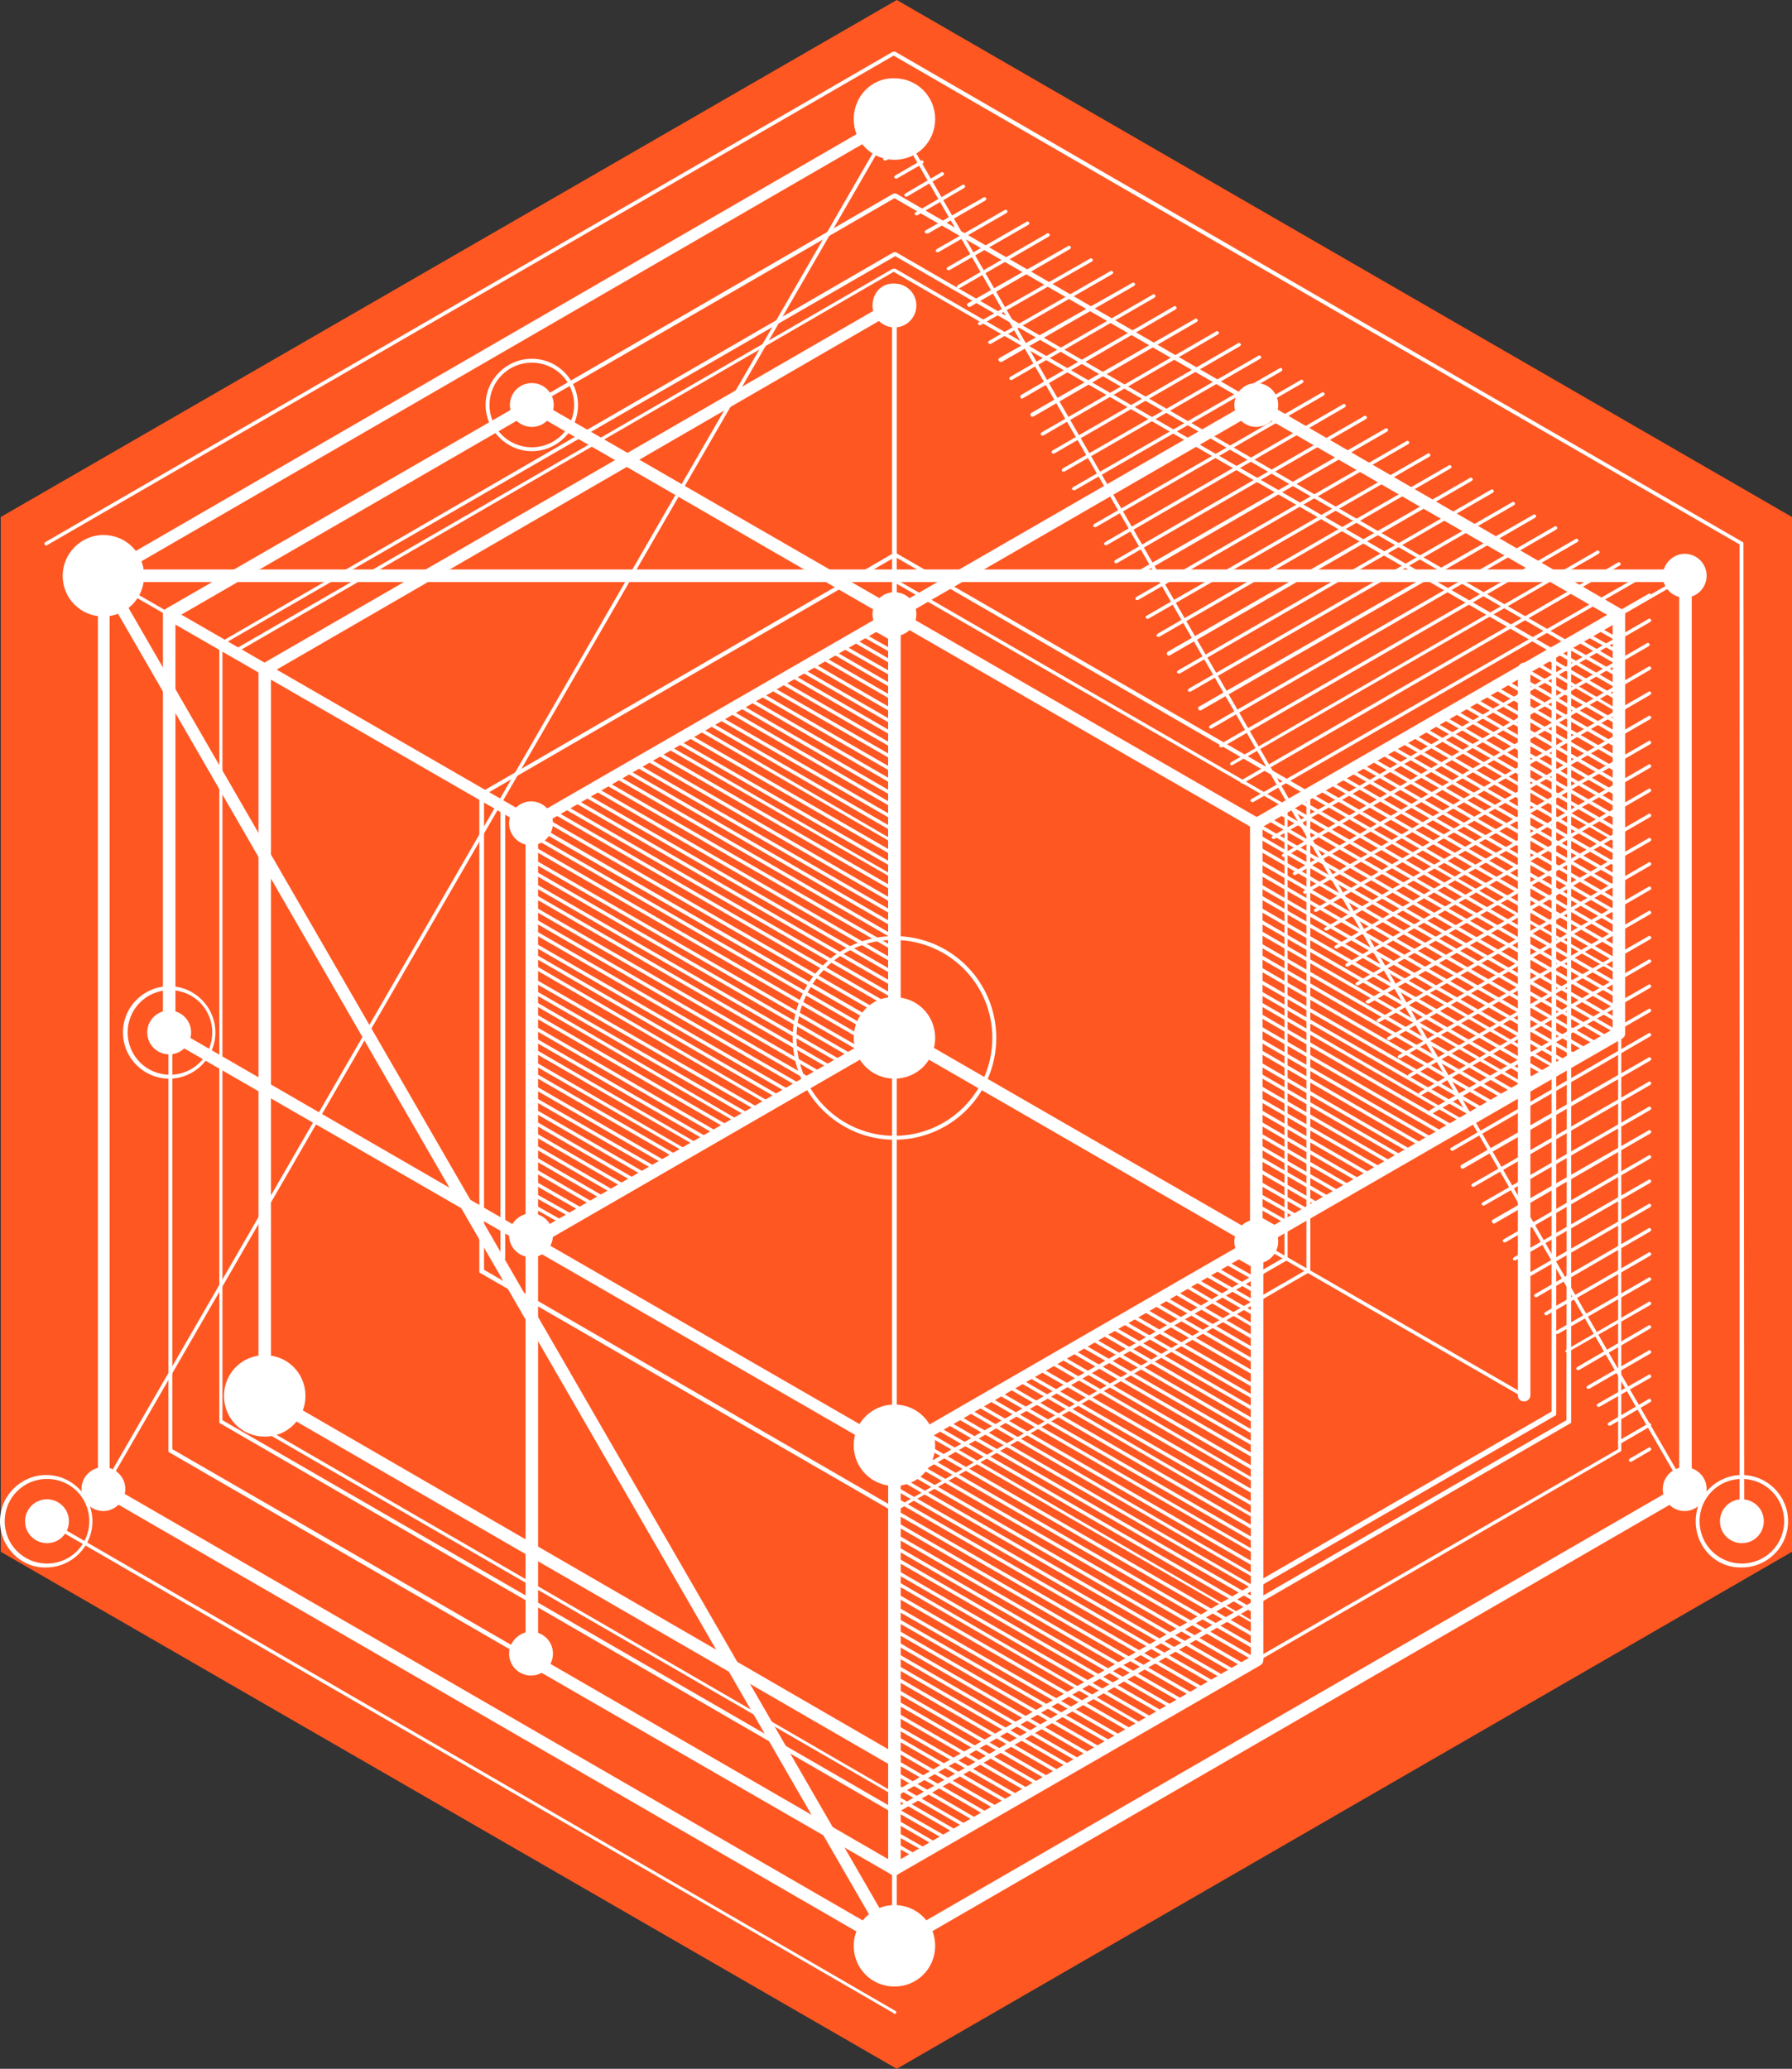 <svg version="1.1" id="Layer_1" xmlns="http://www.w3.org/2000/svg" x="0" y="0" viewBox="0 0 228.8 264.1" style="enable-background:new 0 0 228.8 264.1" xml:space="preserve"><rect x="0" y="0" width="228.8" height="264.1" fill="#333333" stroke="none"/><style>.st1{fill:#fff}</style><path style="fill:#FF5722" d="M228.8 198.1V66L114.5 0 .1 66v132.1l114.4 66z"/><path class="st1" d="m160.1 159.2-46.3-26.7c-.2-.1-.4-.4-.4-.7V78.4c0-.3.1-.5.4-.7L160.1 51c.2-.1.5-.1.8 0l46.2 26.8c.2.1.4.4.4.7v53.4c0 .3-.1.5-.4.7l-46.3 26.7c-.1.1-.2.1-.4.1-.1-.1-.2-.1-.3-.2zm45.8-80.3-45.5-26.3-45.5 26.3v52.5l45.5 26.3 45.5-26.3V78.9z"/><path class="st1" d="M160.4 105.9c.1 0 .3 0 .4-.1l46.3-26.7c.4-.2.5-.7.3-1-.2-.4-.7-.5-1-.3l-46.3 26.7c-.4.2-.5.7-.3 1 .1.2.4.4.6.4z"/><path class="st1" d="M160.4 105.9c.3 0 .5-.1.7-.4.2-.4.1-.8-.3-1l-46.3-26.7c-.4-.2-.8-.1-1 .3s-.1.8.3 1l46.3 26.7c.1 0 .2.1.3.1z"/><path class="st1" d="M160.4 159.3c.4 0 .8-.3.8-.8v-53.4c0-.4-.3-.8-.8-.8-.4 0-.8.3-.8.8v53.4c.1.5.4.8.8.8z"/><path class="st1" d="M206.7 132.1c.1 0 .2 0 .2-.1.1-.1 0-.3-.1-.3L160.5 105c-.1-.1-.3 0-.3.1-.1.1 0 .3.1.3l46.3 26.7h.1zM206.7 130.6c.1 0 .2 0 .2-.1.1-.1 0-.3-.1-.3l-45-26c-.1-.1-.3 0-.3.1-.1.1 0 .3.1.3l45 26h.1zM206.7 129c.1 0 .2 0 .2-.1.1-.1 0-.3-.1-.3l-43.6-25.2c-.1-.1-.3 0-.3.1-.1.1 0 .3.1.3l43.6 25.2h.1zM206.7 127.5c.1 0 .2 0 .2-.1.1-.1 0-.3-.1-.3l-42.3-24.4c-.1-.1-.3 0-.3.1-.1.1 0 .3.1.3l42.3 24.4h.1zM206.7 126c.1 0 .2 0 .2-.1.1-.1 0-.3-.1-.3l-41-23.7c-.1-.1-.3 0-.3.1-.1.1 0 .3.1.3l41 23.7h.1zM206.7 124.5c.1 0 .2 0 .2-.1.1-.1 0-.3-.1-.3l-39.7-23c-.1-.1-.3 0-.3.1-.1.1 0 .3.1.3l39.7 22.9c0 .1.1.1.1.1zM206.7 123c.1 0 .2 0 .2-.1.1-.1 0-.3-.1-.3l-38.4-22.2c-.1-.1-.3 0-.3.1-.1.1 0 .3.1.3l38.4 22.2h.1zM206.7 121.4c.1 0 .2 0 .2-.1.1-.1 0-.3-.1-.3l-37.1-21.4c-.1-.1-.3 0-.3.1-.1.1 0 .3.1.3l37.1 21.4h.1zM206.7 119.9c.1 0 .2 0 .2-.1.1-.1 0-.3-.1-.3L171 98.8c-.1-.1-.3 0-.3.1-.1.1 0 .3.1.3l35.8 20.7h.1zM206.7 118.4c.1 0 .2 0 .2-.1.1-.1 0-.3-.1-.3l-34.4-19.9c-.1-.1-.3 0-.3.1-.1.1 0 .3.1.3l34.4 19.9h.1zM206.7 116.9c.1 0 .2 0 .2-.1.1-.1 0-.3-.1-.3l-33.1-19.1c-.1-.1-.3 0-.3.1-.1.1 0 .3.1.3l33.1 19.1h.1zM206.7 115.4c.1 0 .2 0 .2-.1.1-.1 0-.3-.1-.3L175 96.6c-.1-.1-.3 0-.3.1-.1.1 0 .3.1.3l31.8 18.4h.1zM206.7 113.8c.1 0 .2 0 .2-.1.1-.1 0-.3-.1-.3l-30.5-17.6c-.1-.1-.3 0-.3.1-.1.1 0 .3.1.3l30.5 17.6h.1zM206.7 112.3c.1 0 .2 0 .2-.1.1-.1 0-.3-.1-.3l-29.2-16.8c-.1-.1-.3 0-.3.1-.1.1 0 .3.1.3l29.2 16.8h.1zM206.7 110.8c.1 0 .2 0 .2-.1.1-.1 0-.3-.1-.3l-27.8-16c-.1-.1-.3 0-.3.1-.1.1 0 .3.1.3l27.8 16h.1zM206.7 109.3c.1 0 .2 0 .2-.1.1-.1 0-.3-.1-.3l-26.5-15.3c-.1-.1-.3 0-.3.1-.1.1 0 .3.1.3l26.5 15.3h.1zM206.7 107.8c.1 0 .2 0 .2-.1.1-.1 0-.3-.1-.3l-25.2-14.7c-.1-.1-.3 0-.3.1-.1.1 0 .3.1.3l25.2 14.6c0 .1.1.1.1.1zM206.8 106.3c.1 0 .2 0 .2-.1.1-.1 0-.3-.1-.3l-24-13.9c-.1-.1-.3 0-.3.1s0 .3.1.3l24 13.9h.1zM206.8 104.8c.1 0 .2 0 .2-.1.1-.1 0-.3-.1-.3l-22.7-13.1c-.1-.1-.3 0-.3.1-.1.1 0 .3.1.3l22.7 13.1h.1zM206.7 103.2c.1 0 .2 0 .2-.1.1-.1 0-.3-.1-.3l-21.2-12.3c-.1-.1-.3 0-.3.1-.1.1 0 .3.1.3l21.2 12.3h.1zM206.8 101.8c.1 0 .2 0 .2-.1.1-.1 0-.3-.1-.3l-20.2-11.7c-.1-.1-.3 0-.3.1-.1.1 0 .3.1.3l20.2 11.7h.1zM206.7 100.2c.1 0 .2 0 .2-.1.1-.1 0-.3-.1-.3l-18.5-10.7c-.1-.1-.3 0-.3.1-.1.1 0 .3.1.3l18.5 10.7h.1zM206.7 98.7c.1 0 .2 0 .2-.1.1-.1 0-.3-.1-.3l-17.3-10c-.1-.1-.3 0-.3.1-.1.1 0 .3.1.3l17.3 10c0-.1.1 0 .1 0zM206.7 97.1c.1 0 .2 0 .2-.1.1-.1 0-.3-.1-.3l-16-9.2c-.1-.1-.3 0-.3.1-.1.1 0 .3.1.3l16 9.2h.1zM206.7 95.6c.1 0 .2 0 .2-.1.1-.1 0-.3-.1-.3l-14.7-8.5c-.1-.1-.3 0-.3.1-.1.1 0 .3.1.3l14.7 8.5h.1zM206.6 94c.1 0 .2 0 .2-.1.1-.1 0-.3-.1-.3l-13.3-7.7c-.1-.1-.3 0-.3.1-.1.1 0 .3.1.3l13.3 7.7h.1zM206.7 92.6c.1 0 .2 0 .2-.1.1-.1 0-.3-.1-.3l-12.1-7c-.1-.1-.3 0-.3.1-.1.1 0 .3.1.3l12.1 7h.1zM206.7 91.1c.1 0 .2 0 .2-.1.1-.1 0-.3-.1-.3l-10.7-6.3c-.1-.1-.3 0-.3.1-.1.1 0 .3.1.3l10.7 6.2s0 .1.1.1zM206.7 89.5c.1 0 .2 0 .2-.1.1-.1 0-.3-.1-.3l-9.5-5.5c-.1-.1-.3 0-.3.1-.1.1 0 .3.1.3l9.5 5.5h.1zM206.7 88c.1 0 .2 0 .2-.1.1-.1 0-.3-.1-.3l-8.1-4.7c-.1-.1-.3 0-.3.1-.1.1 0 .3.1.3l8.1 4.7h.1zM206.9 86.6c.1 0 .2 0 .2-.1.1-.1 0-.3-.1-.3l-7-4c-.1-.1-.3 0-.3.1-.1.1 0 .3.1.3l7 4h.1zM206.6 84.9c.1 0 .2 0 .2-.1.1-.1 0-.3-.1-.3l-5.5-3.2c-.1-.1-.3 0-.3.1-.1.1 0 .3.1.3l5.5 3.2h.1zM206.5 83.4c.1 0 .2 0 .2-.1.1-.1 0-.3-.1-.3l-3.9-2.2c-.1-.1-.3 0-.3.1-.1.1 0 .3.1.3l3.9 2.2c0-.1.1 0 .1 0zM206.8 82c.1 0 .2 0 .2-.1.1-.1 0-.3-.1-.3l-3-1.7c-.1-.1-.3 0-.3.1-.1.1 0 .3.1.3l3 1.7h.1zM205.4 132.8c.1 0 .2 0 .2-.1.1-.1 0-.3-.1-.3l-45-26c-.1-.1-.3 0-.3.1-.1.1 0 .3.1.3l45 26h.1zM204.1 133.6c.1 0 .2 0 .2-.1.1-.1 0-.3-.1-.3L160.6 108c-.1-.1-.3 0-.3.1-.1.1 0 .3.1.3l43.6 25.2h.1zM202.8 134.4c.1 0 .2 0 .2-.1.1-.1 0-.3-.1-.3l-42.3-24.4c-.1-.1-.3 0-.3.1-.1.1 0 .3.1.3l42.3 24.4h.1zM201.4 135.1c.1 0 .2 0 .2-.1.1-.1 0-.3-.1-.3l-41-23.7c-.1-.1-.3 0-.3.1-.1.1 0 .3.1.3l41 23.7h.1zM200.1 135.9c.1 0 .2 0 .2-.1.1-.1 0-.3-.1-.3l-39.7-22.9c-.1-.1-.3 0-.3.1-.1.1 0 .3.1.3l39.7 22.9h.1zM198.8 136.6c.1 0 .2 0 .2-.1.1-.1 0-.3-.1-.3L160.5 114c-.1-.1-.3 0-.3.1-.1.1 0 .3.1.3l38.5 22.2zM197.5 137.4c.1 0 .2 0 .2-.1.1-.1 0-.3-.1-.3l-37.1-21.4c-.1-.1-.3 0-.3.1-.1.1 0 .3.1.3l37.1 21.4h.1zM196.2 138.2c.1 0 .2 0 .2-.1.1-.1 0-.3-.1-.3l-35.8-20.7c-.1-.1-.3 0-.3.1-.1.1 0 .3.1.3l35.8 20.7c0-.1 0 0 .1 0zM194.9 138.9c.1 0 .2 0 .2-.1.1-.1 0-.3-.1-.3l-34.4-19.9c-.1-.1-.3 0-.3.1-.1.1 0 .3.1.3l34.5 19.9c-.1 0-.1 0 0 0zM193.6 139.7c.1 0 .2 0 .2-.1.1-.1 0-.3-.1-.3l-33.1-19.1c-.1-.1-.3 0-.3.1-.1.1 0 .3.1.3l33.1 19.1h.1zM192.2 140.4c.1 0 .2 0 .2-.1.1-.1 0-.3-.1-.3l-31.8-18.4c-.1-.1-.3 0-.3.1-.1.1 0 .3.1.3l31.8 18.4h.1zM190.9 141.2c.1 0 .2 0 .2-.1.1-.1 0-.3-.1-.3l-30.5-17.6c-.1-.1-.3 0-.3.1-.1.1 0 .3.1.3l30.5 17.6h.1zM189.6 142c.1 0 .2 0 .2-.1.1-.1 0-.3-.1-.3l-29.2-16.8c-.1-.1-.3 0-.3.1-.1.1 0 .3.1.3l29.2 16.8c0-.1.1 0 .1 0zM188.3 142.7c.1 0 .2 0 .2-.1.1-.1 0-.3-.1-.3l-27.8-16c-.1-.1-.3 0-.3.1-.1.1 0 .3.1.3l27.8 16h.1zM187 143.5c.1 0 .2 0 .2-.1.1-.1 0-.3-.1-.3l-26.5-15.4c-.1-.1-.3 0-.3.1-.1.1 0 .3.1.3l26.6 15.4c-.1 0-.1 0 0 0zM185.7 144.2c.1 0 .2 0 .2-.1.1-.1 0-.3-.1-.3l-25.2-14.6c-.1-.1-.3 0-.3.1-.1.1 0 .3.1.3l25.2 14.6h.1zM184.5 145.1c.1 0 .2 0 .2-.1.1-.1 0-.3-.1-.3l-24-13.9c-.1-.1-.3 0-.3.1-.1.1 0 .3.1.3l24 13.9h.1zM183.1 145.8c.1 0 .2 0 .2-.1.1-.1 0-.3-.1-.3l-22.7-13.1c-.1-.1-.3 0-.3.1-.1.1 0 .3.1.3l22.7 13.1h.1zM181.7 146.5c.1 0 .2 0 .2-.1.1-.1 0-.3-.1-.3l-21.2-12.3c-.1-.1-.3 0-.3.1-.1.1 0 .3.1.3l21.2 12.3h.1zM180.5 147.4c.1 0 .2 0 .2-.1.1-.1 0-.3-.1-.3l-20.2-11.7c-.1-.1-.3 0-.3.1-.1.1 0 .3.1.3l20.2 11.7c0-.1.1 0 .1 0zM179.1 148c.1 0 .2 0 .2-.1.1-.1 0-.3-.1-.3l-18.5-10.7c-.1-.1-.3 0-.3.1-.1.1 0 .3.1.3L179 148h.1zM177.8 148.8c.1 0 .2 0 .2-.1.1-.1 0-.3-.1-.3l-17.3-10c-.1-.1-.3 0-.3.1-.1.1 0 .3.1.3l17.3 10h.1zM176.4 149.5c.1 0 .2 0 .2-.1.1-.1 0-.3-.1-.3l-16-9.2c-.1-.1-.3 0-.3.1-.1.1 0 .3.1.3l16 9.2h.1zM175.1 150.3c.1 0 .2 0 .2-.1.1-.1 0-.3-.1-.3l-14.7-8.5c-.1-.1-.3 0-.3.1-.1.1 0 .3.1.3l14.7 8.5h.1zM173.7 151c.1 0 .2 0 .2-.1.1-.1 0-.3-.1-.3l-13.3-7.7c-.1-.1-.3 0-.3.1-.1.1 0 .3.1.3l13.3 7.7h.1zM172.5 151.8c.1 0 .2 0 .2-.1.1-.1 0-.3-.1-.3l-12.1-7c-.1-.1-.3 0-.3.1-.1.1 0 .3.1.3l12.1 7h.1zM171.2 152.6c.1 0 .2 0 .2-.1.1-.1 0-.3-.1-.3l-10.7-6.2c-.1-.1-.3 0-.3.1-.1.1 0 .3.1.3l10.7 6.2h.1zM169.9 153.3c.1 0 .2 0 .2-.1.1-.1 0-.3-.1-.3l-9.5-5.5c-.1-.1-.3 0-.3.1s0 .3.1.3l9.5 5.5h.1zM168.5 154.1c.1 0 .2 0 .2-.1.1-.1 0-.3-.1-.3l-8.1-4.7c-.1-.1-.3 0-.3.1-.1.1 0 .3.1.3l8.1 4.7h.1zM167.4 155c.1 0 .2 0 .2-.1.1-.1 0-.3-.1-.3l-7-4c-.1-.1-.3 0-.3.1-.1.1 0 .3.1.3l7 4h.1zM165.8 155.6c.1 0 .2 0 .2-.1.1-.1 0-.3-.1-.3l-5.5-3.1c-.1-.1-.3 0-.3.1-.1.1 0 .3.1.3l5.5 3.1h.1zM164.4 156.3c.1 0 .2 0 .2-.1.1-.1 0-.3-.1-.3l-3.9-2.2c-.1-.1-.3 0-.3.1-.1.1 0 .3.1.3l3.9 2.2h.1zM163.4 157.2c.1 0 .2 0 .2-.1.1-.1 0-.3-.1-.3l-3-1.7c-.1-.1-.3 0-.3.1-.1.1 0 .3.1.3l3 1.7h.1z"/><g><path class="st1" d="m67.5 159.2-46.3-26.7c-.2-.1-.4-.4-.4-.7V78.4c0-.3.1-.5.4-.7L67.5 51c.2-.1.5-.1.8 0l46.3 26.7c.2.1.4.4.4.7v53.4c0 .3-.1.5-.4.7l-46.3 26.7c-.1.1-.2.1-.4.1-.1 0-.2 0-.4-.1zm45.9-80.3L67.9 52.6 22.4 78.9v52.5l45.5 26.3 45.5-26.3V78.9z"/><path class="st1" d="M67.9 105.9c.1 0 .3 0 .4-.1l46.3-26.7c.4-.2.5-.7.3-1-.2-.4-.7-.5-1-.3l-46.3 26.7c-.4.2-.5.7-.3 1 .1.2.4.4.6.4z"/><path class="st1" d="M67.9 105.9c.3 0 .5-.1.7-.4.2-.4.1-.8-.3-1L22 77.8c-.4-.2-.8-.1-1 .3s-.1.8.3 1l46.3 26.7c.1 0 .2.1.3.1z"/><path class="st1" d="M67.9 159.3c.4 0 .8-.3.8-.8v-53.4c0-.4-.3-.8-.8-.8-.4 0-.8.3-.8.8v53.4c.1.5.4.8.8.8z"/><path class="st1" d="M114.2 132.1c.1 0 .2 0 .2-.1.1-.1 0-.3-.1-.3L68 105c-.1-.1-.3 0-.3.1-.1.1 0 .3.1.3l46.3 26.7h.1zM114.2 130.6c.1 0 .2 0 .2-.1.1-.1 0-.3-.1-.3l-45-26c-.1-.1-.3 0-.3.1-.1.1 0 .3.1.3l45 26h.1zM114.2 129c.1 0 .2 0 .2-.1.1-.1 0-.3-.1-.3l-43.6-25.2c-.1-.1-.3 0-.3.1-.1.1 0 .3.1.3l43.6 25.2h.1zM114.2 127.5c.1 0 .2 0 .2-.1.1-.1 0-.3-.1-.3L72 102.7c-.1-.1-.3 0-.3.1-.1.1 0 .3.1.3l42.3 24.4h.1zM114.2 126c.1 0 .2 0 .2-.1.1-.1 0-.3-.1-.3l-41-23.7c-.1-.1-.3 0-.3.1-.1.1 0 .3.1.3l41 23.7h.1zM114.2 124.5c.1 0 .2 0 .2-.1.1-.1 0-.3-.1-.3l-39.7-22.9c-.1-.1-.3 0-.3.1-.1.1 0 .3.1.3l39.7 22.9h.1zM114.2 123c.1 0 .2 0 .2-.1.1-.1 0-.3-.1-.3l-38.4-22.2c-.1-.1-.3 0-.3.1-.1.1 0 .3.1.3l38.4 22.2h.1zM114.2 121.4c.1 0 .2 0 .2-.1.1-.1 0-.3-.1-.3L77.2 99.6c-.1-.1-.3 0-.3.1-.1.1 0 .3.1.3l37.1 21.4h.1zM114.2 119.9c.1 0 .2 0 .2-.1.1-.1 0-.3-.1-.3L78.5 98.8c-.1-.1-.3 0-.3.1-.1.1 0 .3.1.3l35.8 20.7h.1zM114.2 118.4c.1 0 .2 0 .2-.1.1-.1 0-.3-.1-.3L79.9 98.1c-.1-.1-.3 0-.3.1-.1.1 0 .3.1.3l34.4 19.9h.1zM114.2 116.9c.1 0 .2 0 .2-.1.1-.1 0-.3-.1-.3L81.2 97.4c-.1-.1-.3 0-.3.1-.1.1 0 .3.1.3l33.1 19.1h.1zM114.2 115.4c.1 0 .2 0 .2-.1.1-.1 0-.3-.1-.3L82.5 96.6c-.1-.1-.3 0-.3.1-.1.1 0 .3.1.3l31.8 18.4h.1zM114.2 113.8c.1 0 .2 0 .2-.1.1-.1 0-.3-.1-.3L83.8 95.8c-.1-.1-.3 0-.3.1-.1.1 0 .3.1.3l30.5 17.6h.1zM114.2 112.3c.1 0 .2 0 .2-.1.1-.1 0-.3-.1-.3L85.1 95c-.1-.1-.3 0-.3.1-.1.1 0 .3.1.3l29.2 16.8c0 .1 0 .1.1.1zM114.2 110.8c.1 0 .2 0 .2-.1.1-.1 0-.3-.1-.3l-27.8-16c-.1-.1-.3 0-.3.1-.1.1 0 .3.1.3l27.8 16h.1zM114.2 109.3c.1 0 .2 0 .2-.1.1-.1 0-.3-.1-.3L87.8 93.6c-.1-.1-.3 0-.3.1-.1.1 0 .3.1.3l26.5 15.3h.1zM114.2 107.8c.1 0 .2 0 .2-.1.1-.1 0-.3-.1-.3L89.1 92.7c-.1-.1-.3 0-.3.1-.1.1 0 .3.1.3l25.2 14.6c0 .1 0 .1.1.1zM114.3 106.3c.1 0 .2 0 .2-.1.1-.1 0-.3-.1-.3L90.4 92c-.1-.1-.3 0-.3.1-.1.1 0 .3.1.3l24 13.9h.1zM114.3 104.8c.1 0 .2 0 .2-.1.1-.1 0-.3-.1-.3L91.7 91.3c-.1-.1-.3 0-.3.1-.1.1 0 .3.1.3l22.7 13.1h.1zM114.2 103.2c.1 0 .2 0 .2-.1.1-.1 0-.3-.1-.3L93.1 90.5c-.1-.1-.3 0-.3.1-.1.1 0 .3.1.3l21.2 12.3h.1zM114.3 101.8c.1 0 .2 0 .2-.1.1-.1 0-.3-.1-.3L94.2 89.7c-.1-.1-.3 0-.3.1-.1.1 0 .3.1.3l20.2 11.7h.1zM114.2 100.2c.1 0 .2 0 .2-.1.1-.1 0-.3-.1-.3L95.8 89.1c-.1-.1-.3 0-.3.1-.1.1 0 .3.1.3l18.5 10.7h.1zM114.2 98.7c.1 0 .2 0 .2-.1.1-.1 0-.3-.1-.3L97 88.3c-.1-.1-.3 0-.3.1-.1.1 0 .3.1.3l17.3 10c0-.1 0 0 .1 0zM114.2 97.1c.1 0 .2 0 .2-.1.1-.1 0-.3-.1-.3l-16-9.2c-.1-.1-.3 0-.3.1-.1.1 0 .3.1.3l16 9.2h.1zM114.2 95.6c.1 0 .2 0 .2-.1.1-.1 0-.3-.1-.3l-14.7-8.5c-.1-.1-.3 0-.3.1-.1.1 0 .3.1.3l14.7 8.5h.1zM114.1 94c.1 0 .2 0 .2-.1.1-.1 0-.3-.1-.3l-13.3-7.7c-.1-.1-.3 0-.3.1s0 .3.1.3L114 94h.1zM114.2 92.6c.1 0 .2 0 .2-.1.1-.1 0-.3-.1-.3l-12.1-7c-.1-.1-.3 0-.3.1-.1.1 0 .3.1.3l12.1 7h.1zM114.2 91.1c.1 0 .2 0 .2-.1.1-.1 0-.3-.1-.3l-10.7-6.2c-.1-.1-.3 0-.3.1-.1.1 0 .3.1.3l10.7 6.2c0-.1 0 0 .1 0zM114.2 89.5c.1 0 .2 0 .2-.1.1-.1 0-.3-.1-.3l-9.5-5.5c-.1-.1-.3 0-.3.1-.1.1 0 .3.1.3l9.5 5.5h.1zM114.2 88c.1 0 .2 0 .2-.1.1-.1 0-.3-.1-.3l-8.1-4.7c-.1-.1-.3 0-.3.1-.1.1 0 .3.1.3l8.1 4.7h.1zM114.4 86.6c.1 0 .2 0 .2-.1.1-.1 0-.3-.1-.3l-7-4c-.1-.1-.3 0-.3.1-.1.1 0 .3.1.3l7 4h.1zM114.1 84.9c.1 0 .2 0 .2-.1.1-.1 0-.3-.1-.3l-5.5-3.2c-.1-.1-.3 0-.3.1-.1.1 0 .3.1.3l5.5 3.2h.1zM114 83.4c.1 0 .2 0 .2-.1.1-.1 0-.3-.1-.3l-3.9-2.2c-.1-.1-.3 0-.3.1-.1.1 0 .3.1.3l3.9 2.2c0-.1.1 0 .1 0zM114.3 82c.1 0 .2 0 .2-.1.1-.1 0-.3-.1-.3l-3-1.7c-.1-.1-.3 0-.3.1-.1.1 0 .3.1.3l3 1.7h.1zM112.9 132.8c.1 0 .2 0 .2-.1.1-.1 0-.3-.1-.3l-45-26c-.1-.1-.3 0-.3.1-.1.1 0 .3.1.3l45 26h.1zM111.6 133.6c.1 0 .2 0 .2-.1.1-.1 0-.3-.1-.3L68.1 108c-.1-.1-.3 0-.3.1-.1.1 0 .3.1.3l43.6 25.2h.1zM110.2 134.4c.1 0 .2 0 .2-.1.1-.1 0-.3-.1-.3L68 109.6c-.1-.1-.3 0-.3.1-.1.1 0 .3.1.3l42.3 24.4h.1zM108.9 135.1c.1 0 .2 0 .2-.1.1-.1 0-.3-.1-.3L68 111c-.1-.1-.3 0-.3.1-.1.1 0 .3.1.3l41 23.7h.1zM107.6 135.9c.1 0 .2 0 .2-.1.1-.1 0-.3-.1-.3L68 112.6c-.1-.1-.3 0-.3.1-.1.1 0 .3.1.3l39.7 22.9h.1zM106.3 136.6c.1 0 .2 0 .2-.1.1-.1 0-.3-.1-.3L68 114c-.1-.1-.3 0-.3.1-.1.1 0 .3.1.3l38.4 22.2h.1zM105 137.4c.1 0 .2 0 .2-.1.1-.1 0-.3-.1-.3L68 115.6c-.1-.1-.3 0-.3.1-.1.1 0 .3.1.3l37.1 21.4h.1zM103.7 138.2c.1 0 .2 0 .2-.1.1-.1 0-.3-.1-.3L68 117.1c-.1-.1-.3 0-.3.1-.1.1 0 .3.1.3l35.8 20.7c0-.1 0 0 .1 0zM102.3 138.9c.1 0 .2 0 .2-.1.1-.1 0-.3-.1-.3L68 118.6c-.1-.1-.3 0-.3.1-.1.1 0 .3.1.3l34.4 19.9h.1zM101 139.7c.1 0 .2 0 .2-.1.1-.1 0-.3-.1-.3L68 120.2c-.1-.1-.3 0-.3.1-.1.1 0 .3.1.3l33.1 19.1h.1zM99.7 140.4c.1 0 .2 0 .2-.1.1-.1 0-.3-.1-.3L68 121.6c-.1-.1-.3 0-.3.1-.1.1 0 .3.1.3l31.8 18.4h.1zM98.4 141.2c.1 0 .2 0 .2-.1.1-.1 0-.3-.1-.3l-30.4-17.7c-.1-.1-.3 0-.3.1-.1.1 0 .3.1.3l30.5 17.7c-.1 0 0 0 0 0zM97.1 142c.1 0 .2 0 .2-.1.1-.1 0-.3-.1-.3L68 124.8c-.1-.1-.3 0-.3.1-.1.1 0 .3.1.3L97 142c0-.1 0 0 .1 0zM95.8 142.7c.1 0 .2 0 .2-.1.1-.1 0-.3-.1-.3l-27.8-16c-.1-.1-.3 0-.3.1-.1.1 0 .3.1.3l27.8 16h.1zM94.4 143.5c.1 0 .2 0 .2-.1.1-.1 0-.3-.1-.3l-26.4-15.4c-.1-.1-.3 0-.3.1-.1.1 0 .3.1.3l26.5 15.4zM93.1 144.2c.1 0 .2 0 .2-.1.1-.1 0-.3-.1-.3L68 129.2c-.1-.1-.3 0-.3.1-.1.1 0 .3.1.3L93 144.2h.1zM91.9 145.1c.1 0 .2 0 .2-.1.1-.1 0-.3-.1-.3l-24-13.9c-.1-.1-.3 0-.3.1-.1.1 0 .3.1.3l24 13.9h.1zM90.6 145.8c.1 0 .2 0 .2-.1.1-.1 0-.3-.1-.3L68 132.3c-.1-.1-.3 0-.3.1-.1.1 0 .3.1.3l22.7 13.1h.1zM89.2 146.5c.1 0 .2 0 .2-.1.1-.1 0-.3-.1-.3l-21.2-12.3c-.1-.1-.3 0-.3.1-.1.1 0 .3.1.3l21.3 12.3c-.1 0-.1 0 0 0zM88 147.4c.1 0 .2 0 .2-.1.1-.1 0-.3-.1-.3l-20.2-11.7c-.1-.1-.3 0-.3.1-.1.1 0 .3.1.3L88 147.4c-.1-.1 0 0 0 0zM86.6 148c.1 0 .2 0 .2-.1.1-.1 0-.3-.1-.3l-18.5-10.7c-.1-.1-.3 0-.3.1-.1.1 0 .3.1.3L86.5 148h.1zM85.2 148.8c.1 0 .2 0 .2-.1.1-.1 0-.3-.1-.3l-17.3-10c-.1-.1-.3 0-.3.1-.1.1 0 .3.1.3l17.3 10h.1zM83.9 149.5c.1 0 .2 0 .2-.1.1-.1 0-.3-.1-.3l-16-9.2c-.1-.1-.3 0-.3.1-.1.1 0 .3.1.3l16 9.2h.1zM82.6 150.3c.1 0 .2 0 .2-.1.1-.1 0-.3-.1-.3L68 141.4c-.1-.1-.3 0-.3.1-.1.1 0 .3.1.3l14.7 8.5h.1zM81.2 151c.1 0 .2 0 .2-.1.1-.1 0-.3-.1-.3L68 142.9c-.1-.1-.3 0-.3.1-.1.1 0 .3.1.3l13.3 7.7h.1zM80 151.8c.1 0 .2 0 .2-.1.1-.1 0-.3-.1-.3l-12.1-7c-.1-.1-.3 0-.3.1-.1.1 0 .3.1.3l12.1 7h.1zM78.7 152.6c.1 0 .2 0 .2-.1.1-.1 0-.3-.1-.3L68.1 146c-.1-.1-.3 0-.3.1-.1.1 0 .3.1.3l10.7 6.2h.1zM77.3 153.3c.1 0 .2 0 .2-.1.1-.1 0-.3-.1-.3l-9.5-5.5c-.1-.1-.3 0-.3.1-.1.1 0 .3.1.3l9.5 5.5h.1zM76 154.1c.1 0 .2 0 .2-.1.1-.1 0-.3-.1-.3L68 149c-.1-.1-.3 0-.3.1-.1.1 0 .3.1.3l8.1 4.7h.1zM74.9 155c.1 0 .2 0 .2-.1.1-.1 0-.3-.1-.3l-7-4c-.1-.1-.3 0-.3.1-.1.1 0 .3.1.3l7 4h.1zM73.3 155.6c.1 0 .2 0 .2-.1.1-.1 0-.3-.1-.3l-5.5-3.1c-.1-.1-.3 0-.3.1-.1.1 0 .3.1.3l5.5 3.1h.1zM71.9 156.3c.1 0 .2 0 .2-.1.1-.1 0-.3-.1-.3l-3.9-2.2c-.1-.1-.3 0-.3.1-.1.1 0 .3.1.3l3.9 2.2h.1zM70.9 157.2c.1 0 .2 0 .2-.1.1-.1 0-.3-.1-.3l-3-1.7c-.1-.1-.3 0-.3.1-.1.1 0 .3.1.3l3 1.7h.1z"/></g><g><path class="st1" d="m113.8 239.3-46.3-26.7c-.2-.1-.4-.4-.4-.7v-53.4c0-.3.1-.5.4-.7l46.3-26.7c.2-.1.5-.1.8 0l46.3 26.7c.2.1.4.4.4.7v53.4c0 .3-.1.5-.4.7l-46.3 26.7c-.1.1-.2.1-.4.1s-.3 0-.4-.1zm45.9-80.3-45.5-26.3L68.7 159v52.5l45.5 26.3 45.5-26.3V159z"/><path class="st1" d="M114.2 186c.1 0 .3 0 .4-.1l46.3-26.7c.4-.2.5-.7.3-1-.2-.4-.7-.5-1-.3l-46.3 26.7c-.4.2-.5.7-.3 1 .1.3.3.4.6.4z"/><path class="st1" d="M114.2 186c.3 0 .5-.1.7-.4.2-.4.1-.8-.3-1l-46.3-26.7c-.4-.2-.8-.1-1 .3-.2.4-.1.8.3 1l46.3 26.7c0 .1.2.1.3.1z"/><path class="st1" d="M114.2 239.4c.4 0 .8-.3.8-.8v-53.4c0-.4-.3-.8-.8-.8-.4 0-.8.3-.8.8v53.5c0 .4.4.7.8.7z"/><path class="st1" d="M160.5 212.2c.1 0 .2 0 .2-.1.1-.1 0-.3-.1-.3l-46.3-26.7c-.1-.1-.3 0-.3.1-.1.1 0 .3.1.3l46.3 26.7h.1zM160.5 210.7c.1 0 .2 0 .2-.1.1-.1 0-.3-.1-.3l-45-26c-.1-.1-.3 0-.3.1-.1.1 0 .3.1.3l45 26h.1zM160.5 209.2c.1 0 .2 0 .2-.1.1-.1 0-.3-.1-.3L117 183.6c-.1-.1-.3 0-.3.1-.1.1 0 .3.1.3l43.6 25.2h.1zM160.5 207.7c.1 0 .2 0 .2-.1.1-.1 0-.3-.1-.3l-42.3-24.6c-.1-.1-.3 0-.3.1-.1.1 0 .3.1.3l42.3 24.4c0 .1 0 .2.1.2zM160.5 206.1c.1 0 .2 0 .2-.1.1-.1 0-.3-.1-.3l-41-23.7c-.1-.1-.3 0-.3.1-.1.1 0 .3.1.3l41 23.7h.1zM160.5 204.6c.1 0 .2 0 .2-.1.1-.1 0-.3-.1-.3l-39.7-22.9c-.1-.1-.3 0-.3.1-.1.1 0 .3.1.3l39.7 22.9h.1zM160.4 203.1c.1 0 .2 0 .2-.1.1-.1 0-.3-.1-.3l-38.4-22.2c-.1-.1-.3 0-.3.1-.1.1 0 .3.1.3l38.5 22.2zM160.4 201.6c.1 0 .2 0 .2-.1.1-.1 0-.3-.1-.3l-37-21.5c-.1-.1-.3 0-.3.1-.1.1 0 .3.1.3l37.1 21.5zM160.4 200.1c.1 0 .2 0 .2-.1.1-.1 0-.3-.1-.3L124.7 179c-.1-.1-.3 0-.3.1-.1.1 0 .3.1.3l35.8 20.7c.1-.1.1 0 .1 0zM160.4 198.5c.1 0 .2 0 .2-.1.1-.1 0-.3-.1-.3l-34.4-19.9c-.1-.1-.3 0-.3.1-.1.1 0 .3.1.3l34.5 19.9zM160.4 197c.1 0 .2 0 .2-.1.1-.1 0-.3-.1-.3l-33.1-19.1c-.1-.1-.3 0-.3.1-.1.1 0 .3.1.3l33.1 19.1h.1zM160.4 195.5c.1 0 .2 0 .2-.1.1-.1 0-.3-.1-.3l-31.8-18.4c-.1-.1-.3 0-.3.1-.1.1 0 .3.1.3l31.8 18.4h.1zM160.4 194c.1 0 .2 0 .2-.1.1-.1 0-.3-.1-.3l-30.4-17.7c-.1-.1-.3 0-.3.1-.1.1 0 .3.1.3l30.5 17.7zM160.4 192.5c.1 0 .2 0 .2-.1.1-.1 0-.3-.1-.3l-29.2-16.8c-.1-.1-.3 0-.3.1-.1.1 0 .3.1.3l29.2 16.8c.1-.1.1 0 .1 0zM160.4 190.9c.1 0 .2 0 .2-.1.1-.1 0-.3-.1-.3l-27.8-16c-.1-.1-.3 0-.3.1-.1.1 0 .3.1.3l27.8 16h.1zM160.4 189.4c.1 0 .2 0 .2-.1.1-.1 0-.3-.1-.3l-26.4-15.4c-.1-.1-.3 0-.3.1-.1.1 0 .3.1.3l26.5 15.4zM160.4 187.9c.1 0 .2 0 .2-.1.1-.1 0-.3-.1-.3l-25.2-14.6c-.1-.1-.3 0-.3.1-.1.1 0 .3.1.3l25.2 14.6h.1zM160.6 186.4c.1 0 .2 0 .2-.1.1-.1 0-.3-.1-.3l-24-13.9c-.1-.1-.3 0-.3.1-.1.1 0 .3.1.3l24 13.9h.1zM160.6 184.9c.1 0 .2 0 .2-.1.1-.1 0-.3-.1-.3L138 171.4c-.1-.1-.3 0-.3.1-.1.1 0 .3.1.3l22.7 13.1h.1zM160.4 183.3c.1 0 .2 0 .2-.1.1-.1 0-.3-.1-.3l-21.2-12.3c-.1-.1-.3 0-.3.1-.1.1 0 .3.1.3l21.2 12.3h.1zM160.6 181.9c.1 0 .2 0 .2-.1.1-.1 0-.3-.1-.3l-20.2-11.7c-.1-.1-.3 0-.3.1-.1.1 0 .3.1.3l20.2 11.7h.1zM160.4 180.3c.1 0 .2 0 .2-.1.1-.1 0-.3-.1-.3L142 169.2c-.1-.1-.3 0-.3.1-.1.1 0 .3.1.3l18.5 10.7h.1zM160.4 178.8c.1 0 .2 0 .2-.1.1-.1 0-.3-.1-.3l-17.3-10c-.1-.1-.3 0-.3.1-.1.1 0 .3.1.3l17.3 10h.1zM160.4 177.3c.1 0 .2 0 .2-.1.1-.1 0-.3-.1-.3l-16-9.2c-.1-.1-.3 0-.3.1-.1.1 0 .3.1.3l16 9.2c0-.1.1 0 .1 0zM160.4 175.7c.1 0 .2 0 .2-.1.1-.1 0-.3-.1-.3l-14.7-8.5c-.1-.1-.3 0-.3.1-.1.1 0 .3.1.3l14.7 8.5h.1zM160.3 174.1c.1 0 .2 0 .2-.1.1-.1 0-.3-.1-.3l-13.3-7.7c-.1-.1-.3 0-.3.1-.1.1 0 .3.1.3l13.3 7.7h.1zM160.4 172.7c.1 0 .2 0 .2-.1.1-.1 0-.3-.1-.3l-12.1-7c-.1-.1-.3 0-.3.1-.1.1 0 .3.1.3l12.1 7h.1zM160.4 171.2c.1 0 .2 0 .2-.1.1-.1 0-.3-.1-.3l-10.7-6.2c-.1-.1-.3 0-.3.1-.1.1 0 .3.1.3l10.7 6.2h.1zM160.4 169.7c.1 0 .2 0 .2-.1.1-.1 0-.3-.1-.3l-9.4-5.6c-.1-.1-.3 0-.3.1-.1.1 0 .3.1.3l9.5 5.6c-.1-.1 0 0 0 0zM160.4 168.1c.1 0 .2 0 .2-.1.1-.1 0-.3-.1-.3l-8.1-4.7c-.1-.1-.3 0-.3.1-.1.1 0 .3.1.3l8.1 4.7h.1zM160.6 166.7c.1 0 .2 0 .2-.1.1-.1 0-.3-.1-.3l-7-4c-.1-.1-.3 0-.3.1-.1.1 0 .3.1.3l7 4h.1zM160.3 165.1c.1 0 .2 0 .2-.1.1-.1 0-.3-.1-.3l-5.5-3.2c-.1-.1-.3 0-.3.1-.1.1 0 .3.1.3l5.5 3.2c.1-.1.1 0 .1 0zM160.3 163.5c.1 0 .2 0 .2-.1.1-.1 0-.3-.1-.3l-3.9-2.2c-.1-.1-.3 0-.3.1-.1.1 0 .3.1.3l3.9 2.2h.1zM160.6 162.1c.1 0 .2 0 .2-.1.1-.1 0-.3-.1-.3l-3-1.7c-.1-.1-.3 0-.3.1-.1.1 0 .3.1.3l3 1.7h.1zM159.1 213c.1 0 .2 0 .2-.1.1-.1 0-.3-.1-.3l-45-26c-.1-.1-.3 0-.3.1-.1.1 0 .3.1.3l45 26h.1zM157.8 213.7c.1 0 .2 0 .2-.1.1-.1 0-.3-.1-.3l-43.6-25.2c-.1-.1-.3 0-.3.1-.1.1 0 .3.1.3l43.6 25.2h.1zM156.5 214.5c.1 0 .2 0 .2-.1.1-.1 0-.3-.1-.3l-42.3-24.4c-.1-.1-.3 0-.3.1-.1.1 0 .3.1.3l42.3 24.4h.1zM155.2 215.2c.1 0 .2 0 .2-.1.1-.1 0-.3-.1-.3l-41-23.7c-.1-.1-.3 0-.3.1-.1.1 0 .3.1.3l41 23.7h.1zM153.9 216c.1 0 .2 0 .2-.1.1-.1 0-.3-.1-.3l-39.7-22.9c-.1-.1-.3 0-.3.1-.1.1 0 .3.1.3l39.7 22.9h.1zM152.6 216.8c.1 0 .2 0 .2-.1.1-.1 0-.3-.1-.3l-38.4-22.2c-.1-.1-.3 0-.3.1-.1.1 0 .3.1.3l38.4 22.2h.1zM151.2 217.5c.1 0 .2 0 .2-.1.1-.1 0-.3-.1-.3l-37.1-21.4c-.1-.1-.3 0-.3.1-.1.1 0 .3.1.3l37.1 21.4h.1zM149.9 218.3c.1 0 .2 0 .2-.1.1-.1 0-.3-.1-.3l-35.8-20.7c-.1-.1-.3 0-.3.1-.1.1 0 .3.1.3l35.8 20.7h.1zM148.6 219c.1 0 .2 0 .2-.1.1-.1 0-.3-.1-.3l-34.4-19.9c-.1-.1-.3 0-.3.1-.1.1 0 .3.1.3l34.4 19.9h.1zM147.3 219.8c.1 0 .2 0 .2-.1.1-.1 0-.3-.1-.3l-33.1-19.1c-.1-.1-.3 0-.3.1-.1.1 0 .3.1.3l33.1 19.1h.1zM146 220.6c.1 0 .2 0 .2-.1.1-.1 0-.3-.1-.3l-31.8-18.5c-.1-.1-.3 0-.3.1-.1.1 0 .3.1.3l31.9 18.5c-.1-.1-.1 0 0 0zM144.7 221.3c.1 0 .2 0 .2-.1.1-.1 0-.3-.1-.3l-30.5-17.6c-.1-.1-.3 0-.3.1-.1.1 0 .3.1.3l30.5 17.6h.1zM143.3 222.1c.1 0 .2 0 .2-.1.1-.1 0-.3-.1-.3l-29.2-16.8c-.1-.1-.3 0-.3.1-.1.1 0 .3.1.3l29.2 16.8h.1zM142 222.8c.1 0 .2 0 .2-.1.1-.1 0-.3-.1-.3l-27.8-16c-.1-.1-.3 0-.3.1-.1.1 0 .3.1.3l27.8 16h.1zM140.7 223.6c.1 0 .2 0 .2-.1.1-.1 0-.3-.1-.3l-26.5-15.3c-.1-.1-.3 0-.3.1-.1.1 0 .3.1.3l26.5 15.3h.1zM139.4 224.4c.1 0 .2 0 .2-.1.1-.1 0-.3-.1-.3l-25.2-14.6c-.1-.1-.3 0-.3.1-.1.1 0 .3.1.3l25.2 14.6c0-.1 0 0 .1 0zM138.2 225.2c.1 0 .2 0 .2-.1.1-.1 0-.3-.1-.3l-24-13.9c-.1-.1-.3 0-.3.1-.1.1 0 .3.1.3l24 13.9h.1zM136.9 225.9c.1 0 .2 0 .2-.1.1-.1 0-.3-.1-.3l-22.7-13.1c-.1-.1-.3 0-.3.1s0 .3.1.3l22.7 13.1h.1zM135.4 226.6c.1 0 .2 0 .2-.1.1-.1 0-.3-.1-.3l-21.2-12.3c-.1-.1-.3 0-.3.1-.1.1 0 .3.1.3l21.2 12.3h.1zM134.3 227.5c.1 0 .2 0 .2-.1.1-.1 0-.3-.1-.3l-20.2-11.7c-.1-.1-.3 0-.3.1-.1.1 0 .3.1.3l20.2 11.7h.1zM132.8 228.1c.1 0 .2 0 .2-.1.1-.1 0-.3-.1-.3L114.4 217c-.1-.1-.3 0-.3.1-.1.1 0 .3.1.3l18.5 10.7h.1zM131.5 228.9c.1 0 .2 0 .2-.1.1-.1 0-.3-.1-.3l-17.3-10c-.1-.1-.3 0-.3.1-.1.1 0 .3.1.3l17.3 10h.1zM130.2 229.7c.1 0 .2 0 .2-.1.1-.1 0-.3-.1-.3l-16-9.2c-.1-.1-.3 0-.3.1-.1.1 0 .3.1.3l16 9.2h.1zM128.9 230.4c.1 0 .2 0 .2-.1.1-.1 0-.3-.1-.3l-14.7-8.5c-.1-.1-.3 0-.3.1-.1.1 0 .3.1.3l14.7 8.5h.1zM127.4 231.1c.1 0 .2 0 .2-.1.1-.1 0-.3-.1-.3l-13.3-7.7c-.1-.1-.3 0-.3.1-.1.1 0 .3.1.3l13.3 7.7h.1zM126.2 231.9c.1 0 .2 0 .2-.1.1-.1 0-.3-.1-.3l-12.1-7c-.1-.1-.3 0-.3.1-.1.1 0 .3.1.3l12.1 7h.1zM124.9 232.7c.1 0 .2 0 .2-.1.1-.1 0-.3-.1-.3l-10.7-6.2c-.1-.1-.3 0-.3.1-.1.1 0 .3.1.3l10.7 6.2h.1zM123.6 233.5c.1 0 .2 0 .2-.1.1-.1 0-.3-.1-.3l-9.5-5.5c-.1-.1-.3 0-.3.1-.1.1 0 .3.1.3l9.5 5.5c0-.1.1 0 .1 0zM122.3 234.2c.1 0 .2 0 .2-.1.1-.1 0-.3-.1-.3l-8.1-4.7c-.1-.1-.3 0-.3.1-.1.1 0 .3.1.3l8.1 4.7h.1zM121.2 235.1c.1 0 .2 0 .2-.1.1-.1 0-.3-.1-.3l-7-4c-.1-.1-.3 0-.3.1-.1.1 0 .3.1.3l7 4h.1zM119.6 235.7c.1 0 .2 0 .2-.1.1-.1 0-.3-.1-.3l-5.5-3.2c-.1-.1-.3 0-.3.1-.1.1 0 .3.1.3l5.5 3.2h.1zM118.2 236.4c.1 0 .2 0 .2-.1.1-.1 0-.3-.1-.3l-3.9-2.2c-.1-.1-.3 0-.3.1-.1.1 0 .3.1.3l3.9 2.2h.1zM117.2 237.3c.1 0 .2 0 .2-.1.1-.1 0-.3-.1-.3l-3-1.7c-.1-.1-.3 0-.3.1-.1.1 0 .3.1.3l3 1.7h.1z"/></g><g><path class="st1" d="m114.1 238.9-92.5-53.5c-.1 0-.1-.1-.1-.2V78.5c0-.1 0-.2.1-.2l92.5-53.6h.3l92.5 53.5c.1 0 .1.1.1.2v106.7c0 .1 0 .2-.1.2l-92.5 53.5h-.1c-.1.1-.1.1-.2.1zm92.4-160.3-92.3-53.3L22 78.6V185l92.3 53.3 92.3-53.3V78.6h-.1z"/></g><g><path class="st1" d="m114.1 231.5-86-49.8c-.1 0-.1-.1-.1-.2V82.2c0-.1 0-.2.1-.2l86-49.8h.3L200.5 82c.1 0 .1.1.1.2v99.3c0 .1 0 .2-.1.2l-86.1 49.8H114.1zm86-149.2-85.8-49.6-85.9 49.6v99l85.8 49.6 85.8-49.6.1-99z"/></g><g><path class="st1" d="m114.1 193-52.8-30.5c-.1 0-.1-.1-.1-.2v-60.9c0-.1 0-.2.1-.2l52.8-30.6h.3l52.8 30.5c.1 0 .1.1.1.2v60.9c0 .1 0 .2-.1.2l-52.8 30.5h-.1c-.1.1-.1.1-.2.1zm52.7-91.5-52.5-30.4-52.5 30.4v60.6l52.5 30.4 52.5-30.4v-60.6z"/></g><g><path class="st1" d="M114.2 249.2c.1 0 .3 0 .4-.1.4-.2.5-.7.3-1L14.5 74.3h200.6c.4 0 .8-.3.8-.8 0-.4-.3-.8-.8-.8H13.2c-.3 0-.5.1-.7.4-.1.2-.1.5 0 .8l101 174.9c.2.3.4.4.7.4z"/><path class="st1" d="M114.2 248.7c.1 0 .3-.1.3-.3V131.8c0-.1-.1-.3-.3-.3-.1 0-.3.1-.3.3v116.6c0 .2.1.3.3.3zM164.2 103.2h.1l51-29.4c.1-.1.2-.2.1-.3-.1-.1-.2-.2-.3-.1l-51 29.3c-.1.1-.2.2-.1.3 0 .2.1.2.2.2z"/><path class="st1" d="M114.2 132.1c.1 0 .2 0 .2-.1.1-.1 0-.3-.1-.3l-101-58.3c-.1-.1-.3 0-.3.1-.1.1 0 .3.1.3l101 58.3c0-.1 0 0 .1 0zM208.2 186.6h.1l2.4-1.4c.1-.1.2-.2.1-.3-.1-.1-.2-.2-.3-.1l-2.4 1.4c-.1.1-.2.2-.1.3 0 .1.1.1.2.1zM206.8 184.3h.1l3.8-2.2c.1-.1.2-.2.1-.3-.1-.1-.2-.2-.3-.1l-3.8 2.2c-.1.1-.2.2-.1.3 0 .1.1.1.2.1zM205.5 182h.1l5.1-3c.1-.1.2-.2.1-.3-.1-.1-.2-.2-.3-.1l-5.1 3c-.1.1-.2.2-.1.3 0 0 .1.1.2.1zM204.1 179.6h.1l6.5-3.7c.1-.1.2-.2.1-.3-.1-.1-.2-.2-.3-.1l-6.5 3.7c-.1.1-.2.2-.1.3s.2.1.2.1zM202.8 177.3h.1l7.8-4.5c.1-.1.2-.2.1-.3-.1-.1-.2-.2-.3-.1l-7.8 4.5c-.1.1-.2.2-.1.3 0 0 .1.1.2.1zM201.5 174.9h.1l9.1-5.3c.1-.1.2-.2.1-.3-.1-.1-.2-.2-.3-.1l-9.1 5.3c-.1.1-.2.2-.1.3 0 .1.1.1.2.1zM200.1 172.6h.1l10.5-6c.1-.1.2-.2.1-.3-.1-.1-.2-.2-.3-.1l-10.5 6.1c-.1.1-.2.2-.1.3h.2zM198.8 170.3h.1l11.8-6.8c.1-.1.2-.2.1-.3-.1-.1-.2-.2-.3-.1l-11.8 6.8c-.1.1-.2.2-.1.3 0 0 .1.1.2.1zM197.4 167.9h.1l13.2-7.6c.1-.1.2-.2.1-.3-.1-.1-.2-.2-.3-.1l-13.2 7.6c-.1.1-.2.2-.1.3s.2.1.2.1zM196.1 165.6h.1l14.5-8.4c.1-.1.2-.2.1-.3-.1-.1-.2-.2-.3-.1l-14.5 8.4c-.1.1-.2.2-.1.3 0 0 .1.1.2.1zM194.8 163.2h.1l15.8-9.1c.1-.1.2-.2.1-.3-.1-.1-.2-.2-.3-.1l-15.8 9.1c-.1.1-.2.2-.1.3 0 .1.1.1.2.1zM193.4 160.9h.1l17.2-9.9c.1-.1.2-.2.1-.3-.1-.1-.2-.2-.3-.1l-17.2 9.9c-.1.1-.2.2-.1.3 0 .1.1.1.2.1zM192.1 158.6h.1l18.5-10.7c.1-.1.2-.2.1-.3-.1-.1-.2-.2-.3-.1L192 158.2c-.1.1-.2.2-.1.3 0 0 .1.1.2.1zM190.7 156.2h.1l19.9-11.5c.1-.1.2-.2.1-.3-.1-.1-.2-.2-.3-.1l-19.9 11.4c-.1.1-.2.2-.1.3.1.2.2.2.2.2zM189.4 153.9h.1l21.2-12.2c.1-.1.2-.2.1-.3-.1-.1-.2-.2-.3-.1l-21.2 12.2c-.1.1-.2.2-.1.3 0 0 .1.1.2.1zM188.1 151.5h.1l22.5-13c.1-.1.2-.2.1-.3-.1-.1-.2-.2-.3-.1l-22.5 13c-.1.1-.2.2-.1.3 0 .1.1.1.2.1zM186.7 149.2h.1l23.9-13.8c.1-.1.2-.2.1-.3-.1-.1-.2-.2-.3-.1l-23.9 13.7c-.1.1-.2.2-.1.3 0 .1.1.2.2.2zM185.4 146.9h.1l25.2-14.6c.1-.1.2-.2.1-.3-.1-.1-.2-.2-.3-.1l-25.2 14.6c-.1.1-.2.2-.1.3 0 0 .1.1.2.1zM184 144.5h.1l26.6-15.3c.1-.1.2-.2.1-.3-.1-.1-.2-.2-.3-.1l-26.6 15.3c-.1.1-.2.2-.1.3.1.1.2.1.2.1zM182.7 142.2h.1l27.9-16.1c.1-.1.2-.2.1-.3-.1-.1-.2-.2-.3-.1l-27.9 16c-.1.1-.2.2-.1.3 0 .1.1.2.2.2zM181.4 139.8h.1l29.2-16.9c.1-.1.2-.2.1-.3-.1-.1-.2-.2-.3-.1l-29.2 16.9c-.1.1-.2.2-.1.3 0 .1.1.1.2.1zM180 137.5h.1l30.6-17.6c.1-.1.2-.2.1-.3-.1-.1-.2-.2-.3-.1l-30.6 17.6c-.1.1-.2.2-.1.3 0 0 .1.1.2.1zM178.7 135.1h.1l31.9-18.4c.1-.1.2-.2.1-.3-.1-.1-.2-.2-.3-.1l-31.9 18.4c-.1.1-.2.2-.1.3 0 .1.1.1.2.1zM177.3 132.8h.1l33.3-19.2c.1-.1.2-.2.1-.3-.1-.1-.2-.2-.3-.1l-33.3 19.2c-.1.1-.2.2-.1.3.1.1.2.1.2.1zM176 130.5h.1l34.6-20c.1-.1.2-.2.1-.3-.1-.1-.2-.2-.3-.1l-34.6 20c-.1.1-.2.2-.1.3 0 0 .1.1.2.1zM174.7 128.1h.1l35.9-20.7c.1-.1.2-.2.1-.3-.1-.1-.2-.2-.3-.1l-36 20.7c-.1.1-.2.2-.1.3.1.1.2.1.3.1zM173.3 125.8h.1l37.3-21.5c.1-.1.2-.2.1-.3-.1-.1-.2-.2-.3-.1l-37.3 21.5c-.1.1-.2.2-.1.3 0 0 .1.1.2.1zM172 123.4h.1l38.6-22.3c.1-.1.2-.2.1-.3-.1-.1-.2-.2-.3-.1L171.9 123c-.1.1-.2.2-.1.3 0 .1.1.1.2.1zM170.6 121.1h.1l40-23.1c.1-.1.2-.2.1-.3-.1-.1-.2-.2-.3-.1l-40 23.1c-.1.1-.2.2-.1.3.1.1.2.1.2.1zM169.3 118.8h.1L210.7 95c.1-.1.2-.2.1-.3-.1-.1-.2-.2-.3-.1l-41.3 23.8c-.1.1-.2.2-.1.3 0 0 .1.1.2.1zM168 116.4h.1l42.6-24.6c.1-.1.2-.2.1-.3-.1-.1-.2-.2-.3-.1L167.9 116c-.1.1-.2.2-.1.3 0 .1.1.1.2.1zM166.6 114.1h.1l44-25.4c.1-.1.2-.2.1-.3-.1-.1-.2-.2-.3-.1l-44 25.4c-.1.1-.2.2-.1.3 0 0 .1.1.2.1zM165.3 111.7h.1l45.3-26.2c.1-.1.2-.2.1-.3-.1-.1-.2-.2-.3-.1l-45.3 26.2c-.1.1-.2.2-.1.3 0 .1.1.1.2.1zM163.9 109.4h.1l46.5-26.9c.1-.1.2-.2.1-.3-.1-.1-.2-.2-.3-.1L163.8 109c-.1.1-.2.2-.1.3.1.1.2.1.2.1zM162.6 107.1h.1l48-27.7c.1-.1.2-.2.1-.3-.1-.1-.2-.2-.3-.1l-48 27.7c-.1.1-.2.2-.1.3 0 0 .1.1.2.1zM161.3 104.7h.1l49.3-28.5c.1-.1.2-.2.1-.3-.1-.1-.2-.2-.3-.1l-49.4 28.4c-.1.1-.2.2-.1.3.1.2.2.2.3.2zM159.9 102.4h.1l49.5-28.5c.1-.1.2-.2.1-.3-.1-.1-.2-.2-.3-.1L159.8 102c-.1.1-.2.2-.1.3 0 0 .1.1.2.1zM158.6 100h.1l48.1-27.8c.1-.1.2-.2.1-.3-.1-.1-.2-.2-.3-.1l-48.1 27.8c-.1.1-.2.2-.1.3 0 .1.1.1.2.1zM157.2 97.7h.1l46.8-27c.1-.1.2-.2.1-.3-.1-.1-.2-.2-.3-.1l-46.7 27c-.1.1-.2.2-.1.3 0 .1.1.1.1.1zM155.9 95.4h.1l45.4-26.2c.1-.1.2-.2.1-.3-.1-.1-.2-.2-.3-.1L155.8 95c-.1.1-.2.2-.1.3 0 0 .1.1.2.1zM154.6 93h.1l44-25.4c.1-.1.2-.2.1-.3-.1-.1-.2-.2-.3-.1l-44 25.4c-.1.1-.2.2-.1.3 0 .1.1.1.2.1zM153.2 90.7h.1L196 66.1c.1-.1.2-.2.1-.3-.1-.1-.2-.2-.3-.1l-42.7 24.5c-.1.1-.2.2-.1.3 0 .1.1.2.2.2zM151.9 88.3h.1l41.3-23.8c.1-.1.2-.2.1-.3-.1-.1-.2-.2-.3-.1l-41.3 23.8c-.1.1-.2.2-.1.3 0 .1.1.1.2.1zM150.5 86h.1l40-23.1c.1-.1.2-.2.1-.3-.1-.1-.2-.2-.3-.1l-40 23.1c-.1.1-.2.2-.1.3.1 0 .2.1.2.1zM149.2 83.7h.1l38.6-22.3c.1-.1.2-.2.1-.3-.1-.1-.2-.2-.3-.1l-38.6 22.2c-.1.1-.2.2-.1.3 0 .1.1.2.2.2zM147.9 81.3h.1l37.2-21.5c.1-.1.2-.2.1-.3-.1-.1-.2-.2-.3-.1l-37.2 21.5c-.1.1-.2.2-.1.3 0 .1.1.1.2.1zM146.5 79h.1l35.9-20.7c.1-.1.2-.2.1-.3-.1-.1-.2-.2-.3-.1l-35.9 20.7c-.1.1-.2.2-.1.3 0 0 .1.1.2.1zM145.2 76.6h.1l34.5-19.9c.1-.1.2-.2.1-.3-.1-.1-.2-.2-.3-.1l-34.5 19.9c-.1.1-.2.2-.1.3 0 .1.1.1.2.1zM143.8 74.3h.1l33.2-19.2c.1-.1.2-.2.1-.3-.1-.1-.2-.2-.3-.1l-33.2 19.1c-.1.1-.2.2-.1.3l.2.2zM142.5 71.9h.1l31.8-18.4c.1-.1.2-.2.1-.3-.1-.1-.2-.2-.3-.1l-31.8 18.4c-.1.1-.2.2-.1.3 0 .1.1.1.2.1zM141.2 69.6h.1L171.7 52c.1-.1.2-.2.1-.3-.1-.1-.2-.2-.3-.1l-30.4 17.6c-.1.1-.2.2-.1.3 0 .1.1.1.2.1zM139.8 67.3h.1L169 50.5c.1-.1.2-.2.1-.3-.1-.1-.2-.2-.3-.1l-29.1 16.8c-.1.1-.2.2-.1.3 0 0 .1.1.2.1zM138.5 64.9h.1l27.7-16c.1-.1.2-.2.1-.3-.1-.1-.2-.2-.3-.1l-27.7 16c-.1.1-.2.2-.1.3 0 .1.1.1.2.1zM137.1 62.6h.1l26.4-15.2c.1-.1.2-.2.1-.3-.1-.1-.2-.2-.3-.1L137 62.2c-.1.1-.2.2-.1.3.1 0 .2.1.2.1zM135.8 60.2h.1l25-14.4c.1-.1.2-.2.1-.3-.1-.1-.2-.2-.3-.1l-25 14.4c-.1.1-.2.2-.1.3 0 .1.1.1.2.1zM134.5 57.9h.1l23.7-13.7c.1-.1.2-.2.1-.3-.1-.1-.2-.2-.3-.1l-23.7 13.7c-.1.1-.2.2-.1.3 0 .1.1.1.2.1zM133.1 55.6h.1l22.3-12.9c.1-.1.2-.2.1-.3-.1-.1-.2-.2-.3-.1L133 55.2c-.1.1-.2.2-.1.3 0 0 .1.1.2.1zM131.8 53.2h.1l20.9-12.1c.1-.1.2-.2.1-.3-.1-.1-.2-.2-.3-.1l-20.9 12c-.1.1-.2.2-.1.3 0 .2.1.2.2.2zM130.4 50.9h.1l19.6-11.4c.1-.1.2-.2.1-.3-.1-.1-.2-.2-.3-.1l-19.5 11.3c-.1.1-.2.2-.1.3 0 .1.1.2.1.2zM129.1 48.5h.1L147.4 38c.1-.1.2-.2.1-.3-.1-.1-.2-.2-.3-.1L129 48.1c-.1.1-.2.2-.1.3 0 .1.1.1.2.1zM127.8 46.2h.1l16.9-9.7c.1-.1.2-.2.1-.3-.1-.1-.2-.2-.3-.1l-17 9.6c-.1.1-.2.2-.1.3.1.2.2.2.3.2zM126.4 43.9h.1L142 35c.1-.1.2-.2.1-.3-.1-.1-.2-.2-.3-.1l-15.5 8.9c-.1.1-.2.2-.1.3 0 0 .1.1.2.1zM125.1 41.5h.1l14.2-8.1c.1-.1.2-.2.1-.3-.1-.1-.2-.2-.3-.1L125 41.1c-.1.1-.2.2-.1.3 0 .1.1.1.2.1zM123.7 39.2h.1l12.8-7.4c.1-.1.2-.2.1-.3-.1-.1-.2-.2-.3-.1l-12.8 7.3c-.1.1-.2.2-.1.3l.2.2zM122.4 36.8h.1l11.4-6.6c.1-.1.2-.2.1-.3-.1-.1-.2-.2-.3-.1l-11.4 6.6c-.1.1-.2.2-.1.3 0 .1.1.1.2.1zM121.1 34.5h.1l10.1-5.8c.1-.1.2-.2.1-.3-.1-.1-.2-.2-.3-.1L121 34.1c-.1.1-.2.2-.1.3 0 0 .1.1.2.1zM119.7 32.2h.1l8.7-5c.1-.1.2-.2.1-.3-.1-.1-.2-.2-.3-.1l-8.7 5c-.1.1-.2.2-.1.3 0 0 .1.1.2.1zM118.4 29.8h.1l7.3-4.2c.1-.1.2-.2.1-.3-.1-.1-.2-.2-.3-.1l-7.4 4.2c-.1.1-.2.2-.1.3s.2.1.3.1zM117 27.5h.1l6-3.5c.1-.1.2-.2.1-.3-.1-.1-.2-.2-.3-.1l-6 3.5c-.1.1-.2.2-.1.3.1 0 .2.1.2.1zM115.7 25.1h.1l4.6-2.7c.1-.1.2-.2.1-.3-.1-.1-.2-.2-.3-.1l-4.6 2.7c-.1.1-.2.2-.1.3 0 .1.1.1.2.1zM114.4 22.8h.1l3.3-1.9c.1-.1.2-.2.1-.3-.1-.1-.2-.2-.3-.1l-3.3 1.9c-.1.1-.2.2-.1.3 0 0 .1.1.2.1zM113 20.5h.1l1.9-1.1c.1-.1.2-.2.1-.3-.1-.1-.2-.2-.3-.1l-1.9 1.1c-.1.1-.2.2-.1.3 0 0 .1.1.2.1z"/><g><path class="st1" d="M215.2 190.3h.1c.1-.1.2-.2.1-.3l-101-174.9c-.1-.2-.3-.2-.4 0L13 190c-.1.1 0 .3.1.3.1.1.3 0 .3-.1L114.2 15.7 215 190.2c0 .1.1.1.2.1z"/></g><g><path class="st1" d="M114.2 132.1c.1 0 .3-.1.3-.3V39c0-.1-.1-.3-.3-.3-.1 0-.3.1-.3.3v92.8c0 .1.1.3.3.3z"/></g><g><path class="st1" d="M194.6 178.4c.1 0 .2 0 .2-.1.1-.1 0-.3-.1-.3l-80.4-46.4c-.1-.1-.3 0-.3.1-.1.1 0 .3.1.3l80.4 46.4h.1z"/></g><g><path class="st1" d="M114.2 225.4c.3 0 .5-.1.7-.4.2-.4.1-.8-.3-1l-80-46.3V85.9l80-46.3c.4-.2.5-.7.3-1-.2-.4-.7-.5-1-.3L33.4 84.8c-.2.1-.4.4-.4.7v92.7c0 .3.1.5.4.7l80.4 46.5h.4z"/></g><g><path class="st1" d="M194.6 178.9c.4 0 .8-.3.8-.8V85.4c0-.4-.3-.8-.8-.8-.4 0-.8.3-.8.8v92.7c0 .5.3.8.8.8z"/></g><g><path class="st1" d="M114.2 229.4h.1l84.3-48.7c.1 0 .1-.1.1-.2V83.2c0-.1 0-.2-.1-.2l-84.3-48.7h-.3L29.8 83c-.1.1-.2.2-.1.3.1.1.2.2.3.1l84.1-48.7 84 48.6v96.9l-84 48.6L30 180.1c-.1-.1-.3 0-.3.1-.1.1 0 .3.1.3l84.3 48.7c0 .2 0 .2.1.2z"/></g><g><path class="st1" d="M114.2 189.8h.1l50-28.9c.1 0 .1-.1.1-.2V103c0-.1 0-.2-.1-.2l-50-28.9c-.1-.1-.3 0-.3.1-.1.1 0 .3.1.3l49.9 28.8v57.4l-49.9 28.8c-.1.1-.2.2-.1.3 0 .2.1.2.2.2z"/></g><g><path class="st1" d="M64.2 160.9c.1 0 .3-.1.3-.3v-57.7c0-.1-.1-.3-.3-.3-.1 0-.3.1-.3.3v57.7c0 .2.1.3.3.3z"/></g><g><path class="st1" d="M114.2 249.2c.1 0 .3 0 .4-.1l101-58.4c.2-.1.4-.4.4-.7V73.5c0-.4-.3-.8-.8-.8-.4 0-.8.3-.8.8v116.1l-100.2 57.9L14 189.6V74l100.6-58.2c.4-.2.5-.7.3-1-.2-.4-.7-.5-1-.3l-101 58.4c-.2.1-.4.4-.4.7v116.5c0 .3.1.5.4.7l101 58.4h.3z"/></g><g><path class="st1" d="M114.2 257.1c.1 0 .2 0 .2-.1.1-.1 0-.3-.1-.3L6.1 194c-.1-.1-.3 0-.3.1-.1.1 0 .3.1.3L114.1 257s0 .1.1.1z"/></g><g><path class="st1" d="M222.6 69.4c0-.1 0-.2-.1-.2L114.3 6.6h-.3L5.8 69.2c-.1.1-.2.2-.1.3.1.1.2.2.3.1L114.1 7.1l108 62.4v124.7c0 .1.1.3.3.3.1 0 .3-.1.3-.3"/></g></g><g><path class="st1" d="M8 73.5c0 2.9 2.3 5.2 5.2 5.2s5.2-2.3 5.2-5.2c0-2.9-2.3-5.2-5.2-5.2S8 70.7 8 73.5z"/></g><g><path class="st1" d="M109 15.2c0 2.9 2.3 5.2 5.2 5.2s5.2-2.3 5.2-5.2-2.3-5.2-5.2-5.2c-2.9-.1-5.2 2.3-5.2 5.2z"/></g><g><path class="st1" d="M109 132.5c0 2.9 2.3 5.2 5.2 5.2s5.2-2.3 5.2-5.2-2.3-5.2-5.2-5.2c-2.9-.1-5.2 2.3-5.2 5.2z"/></g><g><path class="st1" d="M109 184.5c0 2.9 2.3 5.2 5.2 5.2s5.2-2.3 5.2-5.2-2.3-5.2-5.2-5.2-5.2 2.3-5.2 5.2z"/></g><g><path class="st1" d="M109 248.4c0 2.9 2.3 5.2 5.2 5.2s5.2-2.3 5.2-5.2-2.3-5.2-5.2-5.2-5.2 2.4-5.2 5.2z"/></g><g><path class="st1" d="M28.6 178.2c0 2.9 2.3 5.2 5.2 5.2s5.2-2.3 5.2-5.2-2.3-5.2-5.2-5.2-5.2 2.3-5.2 5.2z"/></g><g><path class="st1" d="M10.4 190.1c0 1.6 1.3 2.8 2.8 2.8s2.8-1.3 2.8-2.8c0-1.6-1.3-2.8-2.8-2.8s-2.8 1.2-2.8 2.8z"/></g><g><path class="st1" d="M3.2 194.2c0 1.6 1.3 2.8 2.8 2.8 1.6 0 2.8-1.3 2.8-2.8 0-1.6-1.3-2.8-2.8-2.8-1.6 0-2.8 1.3-2.8 2.8z"/></g><g><path class="st1" d="M212.3 73.5c0 1.6 1.3 2.8 2.8 2.8 1.6 0 2.8-1.3 2.8-2.8 0-1.6-1.3-2.8-2.8-2.8s-2.8 1.3-2.8 2.8z"/></g><g><path class="st1" d="M219.6 194.2c0 1.6 1.3 2.8 2.8 2.8 1.6 0 2.8-1.3 2.8-2.8 0-1.6-1.3-2.8-2.8-2.8-1.6 0-2.8 1.3-2.8 2.8z"/></g><g><path class="st1" d="M212.3 190.1c0 1.6 1.3 2.8 2.8 2.8s2.8-1.3 2.8-2.8c0-1.6-1.3-2.8-2.8-2.8s-2.8 1.2-2.8 2.8z"/></g><g><path class="st1" d="M157.6 51.7c0 1.6 1.3 2.8 2.8 2.8 1.6 0 2.8-1.3 2.8-2.8 0-1.6-1.3-2.8-2.8-2.8s-2.8 1.2-2.8 2.8z"/></g><g><path class="st1" d="M111.4 39c0 1.6 1.3 2.8 2.8 2.8 1.6 0 2.8-1.3 2.8-2.8 0-1.6-1.3-2.8-2.8-2.8-1.6-.1-2.8 1.2-2.8 2.8z"/></g><g><path class="st1" d="M111.4 78.4c0 1.6 1.3 2.8 2.8 2.8 1.6 0 2.8-1.3 2.8-2.8 0-1.6-1.3-2.8-2.8-2.8-1.6 0-2.8 1.3-2.8 2.8z"/></g><g><path class="st1" d="M18.8 131.8c0 1.6 1.3 2.8 2.8 2.8 1.6 0 2.8-1.3 2.8-2.8 0-1.6-1.3-2.8-2.8-2.8s-2.8 1.2-2.8 2.8z"/></g><g><path class="st1" d="M65.1 51.7c0 1.6 1.3 2.8 2.8 2.8 1.6 0 2.8-1.3 2.8-2.8 0-1.6-1.3-2.8-2.8-2.8s-2.8 1.2-2.8 2.8z"/></g><g><path class="st1" d="M157.6 158.5c0 1.6 1.3 2.8 2.8 2.8 1.6 0 2.8-1.3 2.8-2.8 0-1.6-1.3-2.8-2.8-2.8s-2.8 1.3-2.8 2.8z"/></g><g><path class="st1" d="M65 211.1c0 1.6 1.3 2.8 2.8 2.8 1.6 0 2.8-1.3 2.8-2.8 0-1.6-1.3-2.8-2.8-2.8s-2.8 1.3-2.8 2.8z"/></g><g><path class="st1" d="M65 157.7c0 1.6 1.3 2.8 2.8 2.8 1.6 0 2.8-1.3 2.8-2.8 0-1.6-1.3-2.8-2.8-2.8-1.5 0-2.8 1.3-2.8 2.8z"/></g><g><path class="st1" d="M65 105.1c0 1.6 1.3 2.8 2.8 2.8 1.6 0 2.8-1.3 2.8-2.8 0-1.6-1.3-2.8-2.8-2.8s-2.8 1.3-2.8 2.8z"/></g><g><path class="st1" d="M101.2 132.5c0-7.2 5.8-13 13-13s13 5.8 13 13-5.8 13-13 13-13-5.9-13-13zm.5 0c0 6.9 5.6 12.5 12.5 12.5s12.5-5.6 12.5-12.5-5.6-12.5-12.5-12.5c-6.9-.1-12.5 5.6-12.5 12.5z"/></g><g><path class="st1" d="M0 194.2c0-3.3 2.7-5.9 5.9-5.9 3.3 0 5.9 2.7 5.9 5.9 0 3.3-2.7 5.9-5.9 5.9-3.2.1-5.9-2.6-5.9-5.9zm.6 0c0 3 2.4 5.4 5.4 5.4s5.4-2.4 5.4-5.4-2.4-5.4-5.4-5.4-5.4 2.4-5.4 5.4z"/></g><g><path class="st1" d="M62 51.7c0-3.3 2.7-5.9 5.9-5.9 3.3 0 5.9 2.7 5.9 5.9 0 3.3-2.7 5.9-5.9 5.9S62 54.9 62 51.7zm.5 0c0 3 2.4 5.4 5.4 5.4s5.4-2.4 5.4-5.4-2.4-5.4-5.4-5.4-5.4 2.4-5.4 5.4z"/></g><g><path class="st1" d="M216.5 194.2c0-3.3 2.7-5.9 5.9-5.9 3.3 0 5.9 2.7 5.9 5.9 0 3.3-2.7 5.9-5.9 5.9-3.3.1-5.9-2.6-5.9-5.9zm.5 0c0 3 2.4 5.4 5.4 5.4s5.4-2.4 5.4-5.4-2.4-5.4-5.4-5.4c-3 0-5.4 2.4-5.4 5.4z"/></g><g><path class="st1" d="M15.7 131.8c0-3.3 2.7-5.9 5.9-5.9 3.3 0 5.9 2.7 5.9 5.9 0 3.3-2.7 5.9-5.9 5.9s-5.9-2.6-5.9-5.9zm.6 0c0 3 2.4 5.4 5.4 5.4s5.4-2.4 5.4-5.4-2.4-5.4-5.4-5.4-5.4 2.4-5.4 5.4z"/></g></svg>